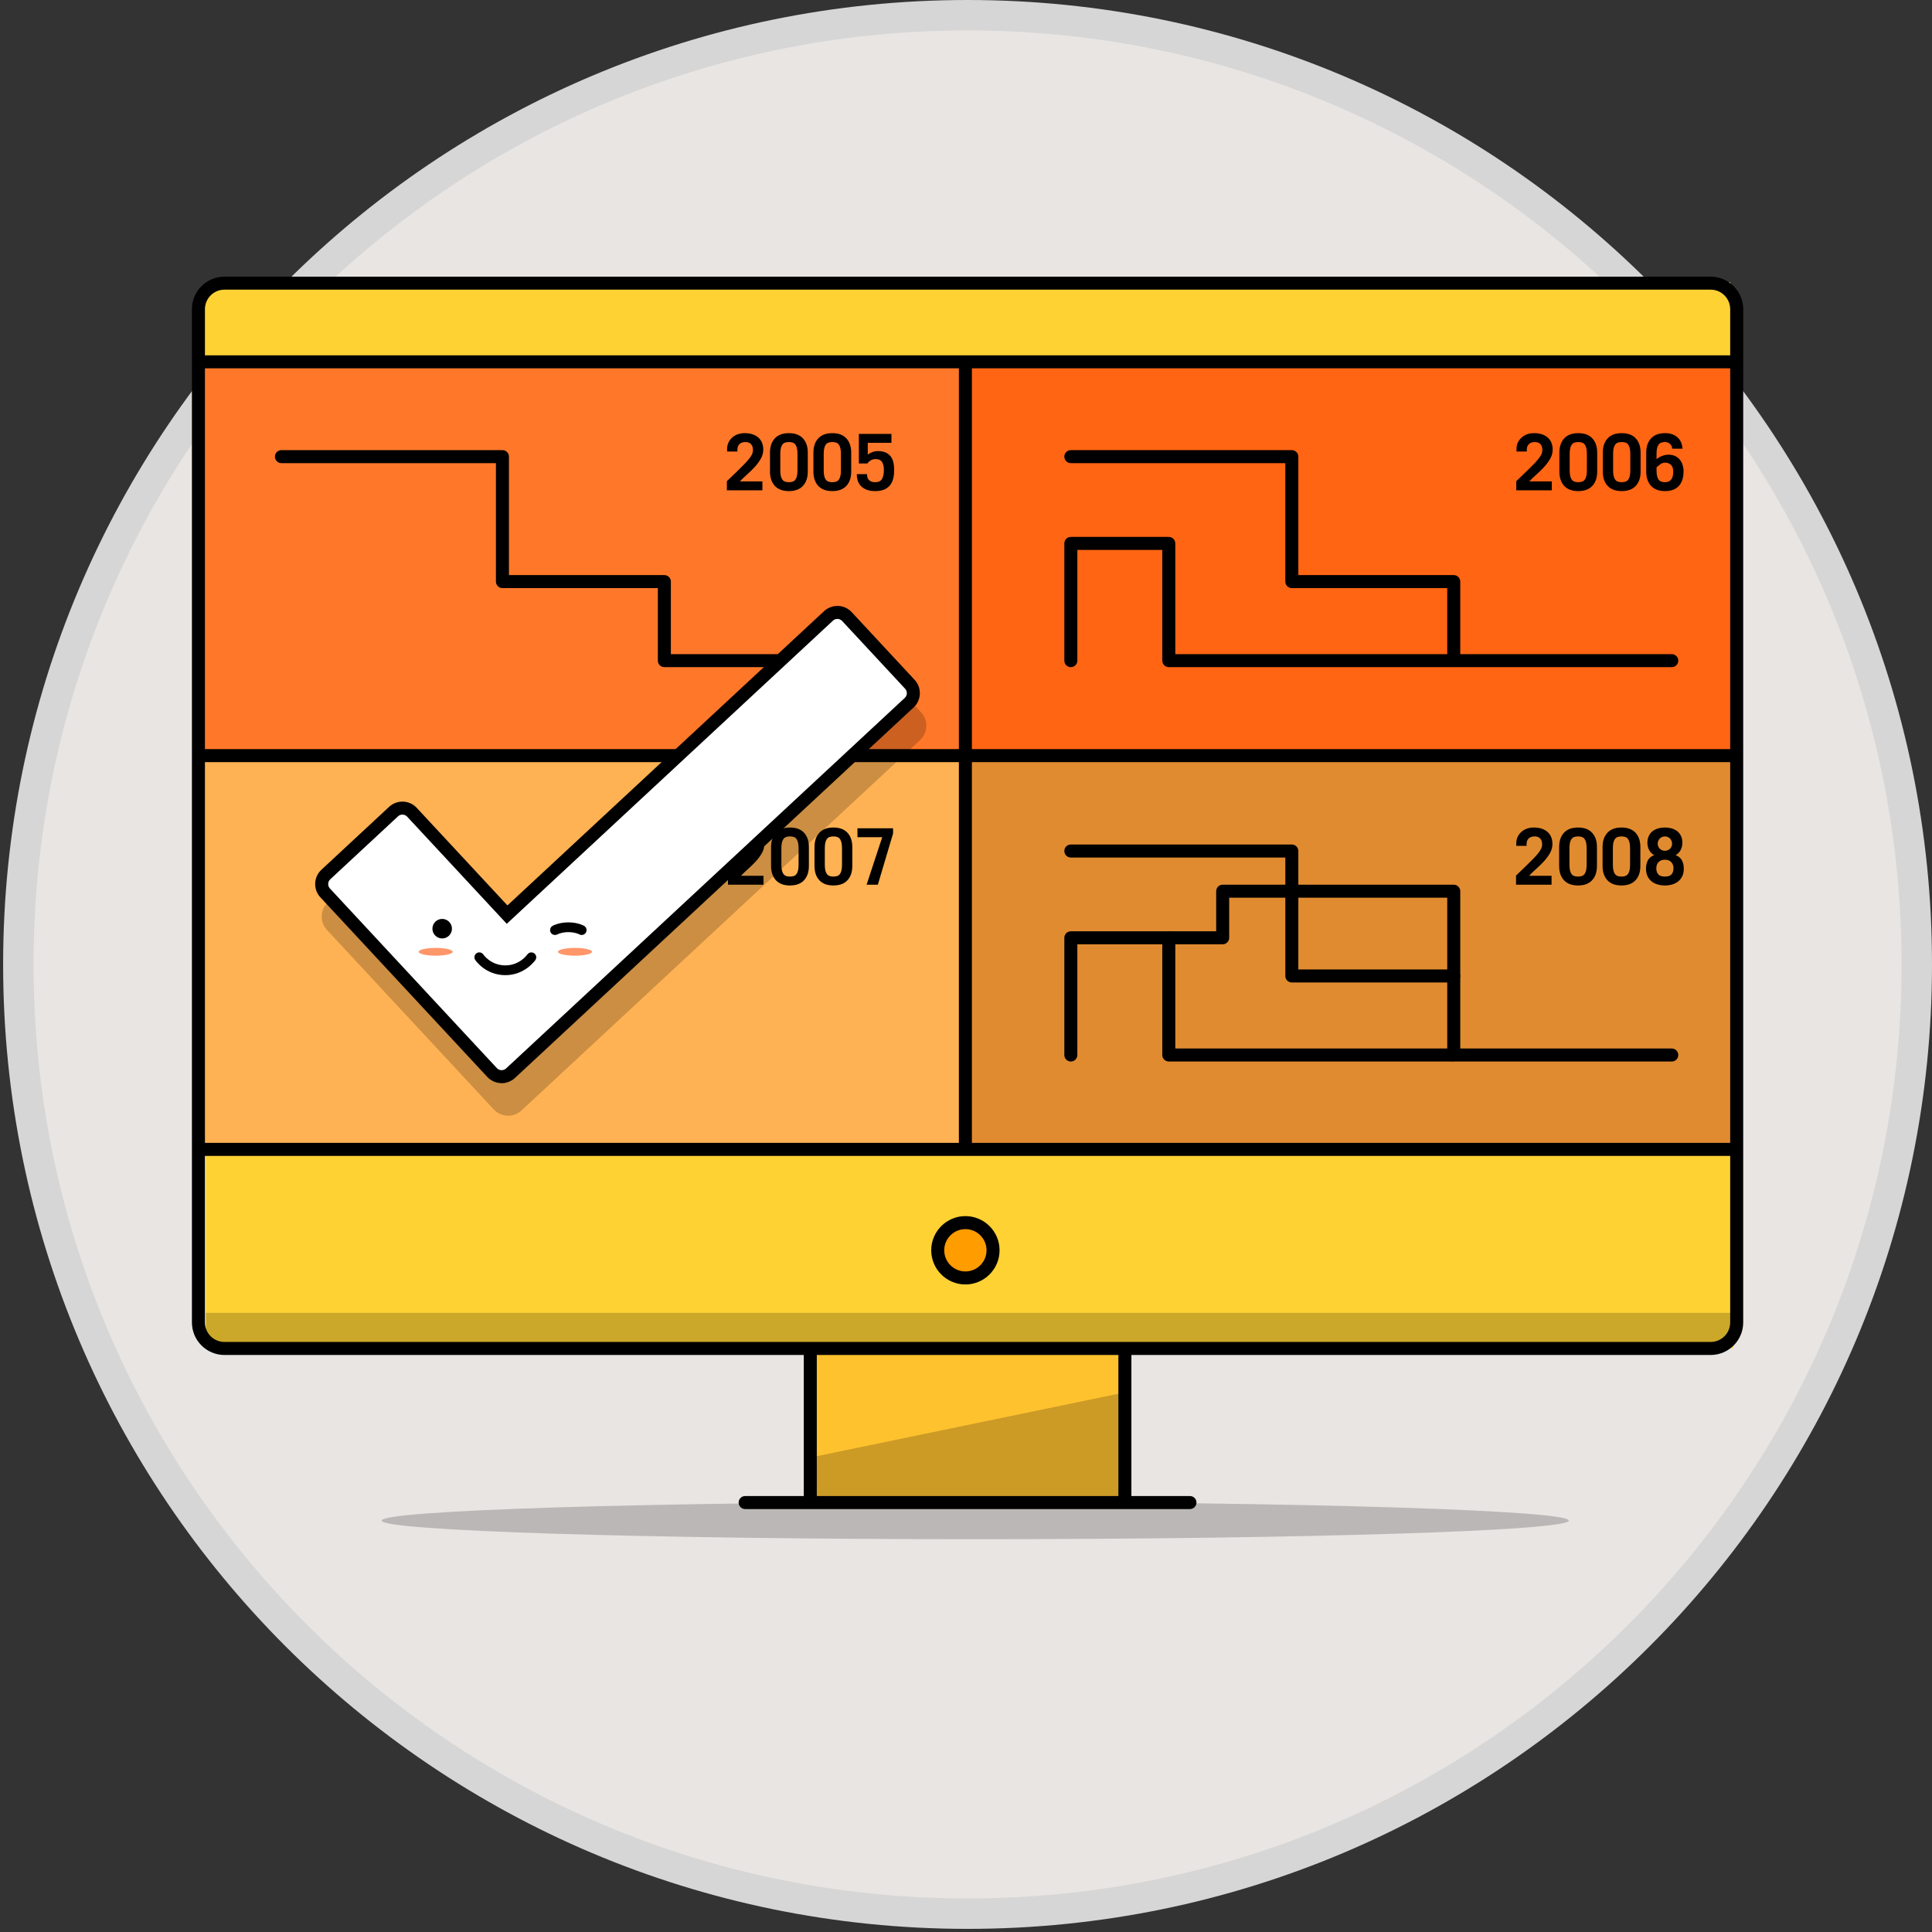 <svg xmlns="http://www.w3.org/2000/svg" width="254" height="254" viewBox="0 0 254 254">
  <rect x="0" y="0" width="254" height="254" fill="#333333" stroke="none"/>
  <g fill="none" fill-rule="evenodd" transform="translate(2 2)">
    <path fill="#E9E5E3" d="M250,124.794 C250,193.716 194.127,249.589 125.206,249.589 C56.284,249.589 0.411,193.716 0.411,124.794 C0.411,55.873 56.284,0 125.206,0 C194.127,0 250,55.873 250,124.794"/>
    <path stroke="#D6D6D6" stroke-width="4" d="M250,124.794 C250,193.716 194.127,249.589 125.206,249.589 C56.284,249.589 0.411,193.716 0.411,124.794 C0.411,55.873 56.284,0 125.206,0 C194.127,0 250,55.873 250,124.794 L250,124.794 Z"/>
    <path fill="#000000" d="M204.25,197.912 C204.25,199.262 169.31,200.357 126.208,200.357 C83.106,200.357 48.165,199.262 48.165,197.912 C48.165,196.562 83.106,195.467 126.208,195.467 C169.31,195.467 204.25,196.562 204.25,197.912" opacity=".2"/>
    <polygon fill="#FF7829" points="24.088 97.174 124.921 97.174 124.921 44.57 24.088 44.57"/>
    <polygon fill="#FFB253" points="24.088 149.295 124.921 149.295 124.921 96.691 24.088 96.691"/>
    <polygon fill="#E18B30" points="125.206 149.295 226.039 149.295 226.039 96.691 125.206 96.691"/>
    <polygon fill="#FF6513" points="125.206 97.174 226.039 97.174 226.039 44.57 125.206 44.57"/>
    <polygon fill="#FFD234" points="25.203 35.121 24.088 45.675 226.323 45.675 225.484 35.121"/>
    <polygon fill="#FFC22F" points="104.534 175.079 104.534 195.746 145.755 195.715 145.884 175.546"/>
    <polygon fill="#000000" points="104.534 189.619 104.534 195.746 145.755 195.737 145.884 181.059" opacity=".2"/>
    <polygon fill="#FFD234" points="25.065 149.127 25.065 175.268 225.858 175.23 226.488 149.718"/>
    <polygon fill="#000000" points="25.065 170.6 25.065 174.743 225.858 174.737 226.488 170.6" opacity=".2"/>
    <path fill="#000000" d="M225.468,44.713 L24.943,44.713 L24.943,38.65 C24.943,37.233 26.095,36.082 27.511,36.082 L222.9,36.082 C224.316,36.082 225.468,37.233 225.468,38.65 L225.468,44.713 Z M125.776,96.484 L225.468,96.484 L225.468,46.424 L125.776,46.424 L125.776,96.484 Z M125.776,148.256 L225.468,148.256 L225.468,98.196 L125.776,98.196 L125.776,148.256 Z M225.468,171.861 C225.468,173.277 224.316,174.428 222.9,174.428 L145.889,174.428 L104.529,174.428 L27.511,174.428 C26.095,174.428 24.943,173.277 24.943,171.861 L24.943,149.967 L225.468,149.967 L225.468,171.861 Z M105.385,194.684 L145.034,194.684 L145.034,176.14 L105.385,176.14 L105.385,194.684 Z M24.943,148.256 L124.065,148.256 L124.065,98.196 L24.943,98.196 L24.943,148.256 Z M24.943,96.484 L124.065,96.484 L124.065,46.424 L24.943,46.424 L24.943,96.484 Z M222.9,34.371 L27.511,34.371 C25.151,34.371 23.232,36.29 23.232,38.65 L23.232,171.861 C23.232,174.22 25.151,176.14 27.511,176.14 L103.673,176.14 L103.673,194.684 L95.965,194.684 C95.492,194.684 95.109,195.066 95.109,195.54 C95.109,196.013 95.492,196.395 95.965,196.395 L154.446,196.395 C154.918,196.395 155.302,196.013 155.302,195.54 C155.302,195.066 154.918,194.684 154.446,194.684 L146.745,194.684 L146.745,176.14 L222.9,176.14 C225.26,176.14 227.179,174.22 227.179,171.861 L227.179,38.65 C227.179,36.29 225.26,34.371 222.9,34.371 L222.9,34.371 Z"/>
    <path fill="#000000" d="M114.007 85.71L85.344 85.71C84.871 85.71 84.488 85.327 84.488 84.854L84.488 75.318 64.056 75.318C63.583 75.318 63.2 74.934 63.2 74.462L63.2 58.891 35.002 58.891C34.529 58.891 34.146 58.508 34.146 58.035 34.146 57.562 34.529 57.179 35.002 57.179L64.056 57.179C64.529 57.179 64.912 57.562 64.912 58.035L64.912 73.606 85.344 73.606C85.817 73.606 86.199 73.989 86.199 74.462L86.199 83.999 114.007 83.999C114.479 83.999 114.863 84.381 114.863 84.854 114.863 85.327 114.479 85.71 114.007 85.71M197.313 114.311L197.313 113.109C197.805 112.644 198.231 112.235 198.591 111.882 198.95 111.529 199.258 111.223 199.515 110.963 199.771 110.703 199.979 110.477 200.137 110.285 200.294 110.093 200.419 109.922 200.511 109.772 200.604 109.621 200.665 109.484 200.695 109.361 200.726 109.237 200.742 109.111 200.742 108.981 200.742 108.68 200.66 108.436 200.496 108.247 200.331 108.059 200.085 107.964 199.756 107.964 199.407 107.964 199.143 108.056 198.966 108.242 198.788 108.426 198.698 108.659 198.698 108.94L198.698 109.207 197.343 109.207 197.343 108.857C197.343 108.584 197.396 108.324 197.503 108.077 197.609 107.831 197.761 107.612 197.959 107.421 198.157 107.228 198.399 107.076 198.683 106.963 198.967 106.851 199.29 106.794 199.653 106.794 200.016 106.794 200.347 106.84 200.645 106.932 200.942 107.025 201.199 107.162 201.415 107.343 201.631 107.524 201.798 107.749 201.918 108.016 202.037 108.283 202.098 108.594 202.098 108.95 202.098 109.382 201.988 109.787 201.769 110.167 201.549 110.547 201.281 110.91 200.963 111.255 200.645 111.602 200.309 111.93 199.956 112.241 199.604 112.553 199.294 112.852 199.027 113.139L201.984 113.139 201.984 114.311 197.313 114.311zM204.336 111.692C204.336 111.993 204.359 112.243 204.407 112.441 204.456 112.64 204.526 112.799 204.618 112.919 204.711 113.039 204.827 113.123 204.967 113.171 205.108 113.219 205.274 113.242 205.465 113.242 205.657 113.242 205.823 113.219 205.963 113.171 206.104 113.123 206.22 113.039 206.312 112.919 206.405 112.799 206.475 112.64 206.523 112.441 206.571 112.243 206.595 111.993 206.595 111.692L206.595 109.515C206.595 109.214 206.571 108.964 206.523 108.765 206.475 108.567 206.405 108.407 206.312 108.288 206.22 108.168 206.104 108.084 205.963 108.037 205.823 107.989 205.657 107.964 205.465 107.964 205.274 107.964 205.108 107.989 204.967 108.037 204.827 108.084 204.711 108.168 204.618 108.288 204.526 108.407 204.456 108.567 204.407 108.765 204.359 108.964 204.336 109.214 204.336 109.515L204.336 111.692zM202.98 109.361C202.98 108.567 203.192 107.94 203.617 107.482 204.041 107.023 204.657 106.794 205.465 106.794 206.273 106.794 206.889 107.023 207.314 107.482 207.738 107.94 207.951 108.567 207.951 109.361L207.951 111.846C207.951 112.64 207.738 113.267 207.314 113.725 206.889 114.184 206.273 114.413 205.465 114.413 204.657 114.413 204.041 114.184 203.617 113.725 203.192 113.267 202.98 112.64 202.98 111.846L202.98 109.361zM210.045 111.692C210.045 111.993 210.069 112.243 210.116 112.441 210.165 112.64 210.236 112.799 210.327 112.919 210.42 113.039 210.536 113.123 210.676 113.171 210.817 113.219 210.983 113.242 211.175 113.242 211.366 113.242 211.533 113.219 211.672 113.171 211.813 113.123 211.929 113.039 212.022 112.919 212.114 112.799 212.184 112.64 212.232 112.441 212.28 112.243 212.305 111.993 212.305 111.692L212.305 109.515C212.305 109.214 212.28 108.964 212.232 108.765 212.184 108.567 212.114 108.407 212.022 108.288 211.929 108.168 211.813 108.084 211.672 108.037 211.533 107.989 211.366 107.964 211.175 107.964 210.983 107.964 210.817 107.989 210.676 108.037 210.536 108.084 210.42 108.168 210.327 108.288 210.236 108.407 210.165 108.567 210.116 108.765 210.069 108.964 210.045 109.214 210.045 109.515L210.045 111.692zM208.69 109.361C208.69 108.567 208.902 107.94 209.326 107.482 209.75 107.023 210.366 106.794 211.175 106.794 211.982 106.794 212.598 107.023 213.024 107.482 213.448 107.94 213.66 108.567 213.66 109.361L213.66 111.846C213.66 112.64 213.448 113.267 213.024 113.725 212.598 114.184 211.982 114.413 211.175 114.413 210.366 114.413 209.75 114.184 209.326 113.725 208.902 113.267 208.69 112.64 208.69 111.846L208.69 109.361zM217.829 108.92C217.829 108.79 217.805 108.666 217.757 108.55 217.709 108.434 217.643 108.332 217.562 108.247 217.48 108.161 217.38 108.092 217.264 108.041 217.147 107.99 217.021 107.965 216.884 107.965 216.747 107.965 216.621 107.99 216.503 108.041 216.387 108.092 216.288 108.161 216.206 108.247 216.124 108.332 216.059 108.434 216.012 108.55 215.963 108.666 215.939 108.79 215.939 108.92 215.939 109.05 215.963 109.171 216.012 109.284 216.059 109.397 216.126 109.496 216.211 109.582 216.297 109.667 216.397 109.735 216.515 109.782 216.631 109.83 216.753 109.854 216.884 109.854 217.014 109.854 217.137 109.83 217.253 109.782 217.37 109.735 217.47 109.667 217.557 109.582 217.642 109.496 217.709 109.397 217.757 109.284 217.805 109.171 217.829 109.05 217.829 108.92M218.014 112.165C218.014 111.815 217.913 111.538 217.711 111.332 217.509 111.127 217.234 111.025 216.884 111.025 216.535 111.025 216.259 111.127 216.058 111.332 215.855 111.538 215.754 111.815 215.754 112.165 215.754 112.486 215.838 112.746 216.006 112.944 216.174 113.143 216.466 113.243 216.884 113.243 217.302 113.243 217.594 113.143 217.762 112.944 217.929 112.746 218.014 112.486 218.014 112.165M219.369 112.206C219.369 112.575 219.306 112.897 219.179 113.17 219.053 113.445 218.878 113.674 218.656 113.859 218.433 114.044 218.169 114.182 217.865 114.275 217.56 114.367 217.234 114.413 216.884 114.413 216.535 114.413 216.208 114.367 215.904 114.275 215.599 114.182 215.335 114.044 215.112 113.859 214.89 113.674 214.716 113.445 214.589 113.17 214.462 112.897 214.399 112.575 214.399 112.206 214.399 111.788 214.48 111.425 214.64 111.117 214.801 110.809 215.08 110.577 215.478 110.419 215.183 110.268 214.96 110.044 214.81 109.746 214.66 109.448 214.584 109.135 214.584 108.806 214.584 108.464 214.643 108.166 214.764 107.913 214.883 107.66 215.046 107.451 215.251 107.286 215.456 107.123 215.7 106.999 215.98 106.917 216.262 106.835 216.562 106.794 216.884 106.794 217.206 106.794 217.507 106.835 217.787 106.917 218.068 106.999 218.311 107.123 218.517 107.286 218.722 107.451 218.884 107.66 219.005 107.913 219.124 108.166 219.184 108.464 219.184 108.806 219.184 109.135 219.109 109.448 218.958 109.746 218.808 110.044 218.586 110.268 218.291 110.419 218.688 110.577 218.966 110.809 219.128 111.117 219.288 111.425 219.369 111.788 219.369 112.206M93.706 114.311L93.706 113.109C94.198 112.644 94.624 112.235 94.984 111.882 95.343 111.529 95.651 111.223 95.908 110.963 96.165 110.703 96.372 110.477 96.53 110.285 96.687 110.093 96.812 109.922 96.904 109.772 96.997 109.621 97.059 109.484 97.088 109.361 97.119 109.237 97.135 109.111 97.135 108.981 97.135 108.68 97.053 108.436 96.889 108.247 96.724 108.059 96.478 107.964 96.149 107.964 95.8 107.964 95.536 108.056 95.359 108.242 95.181 108.426 95.091 108.659 95.091 108.94L95.091 109.207 93.736 109.207 93.736 108.857C93.736 108.584 93.79 108.324 93.896 108.077 94.002 107.831 94.154 107.612 94.352 107.421 94.55 107.228 94.792 107.076 95.077 106.963 95.36 106.851 95.684 106.794 96.046 106.794 96.409 106.794 96.74 106.84 97.037 106.932 97.335 107.025 97.592 107.162 97.808 107.343 98.024 107.524 98.191 107.749 98.311 108.016 98.43 108.283 98.491 108.594 98.491 108.95 98.491 109.382 98.381 109.787 98.162 110.167 97.943 110.547 97.675 110.91 97.356 111.255 97.037 111.602 96.702 111.93 96.35 112.241 95.997 112.553 95.687 112.852 95.42 113.139L98.378 113.139 98.378 114.311 93.706 114.311zM100.729 111.692C100.729 111.993 100.753 112.243 100.8 112.441 100.849 112.64 100.919 112.799 101.012 112.919 101.104 113.039 101.22 113.123 101.36 113.171 101.501 113.219 101.667 113.242 101.859 113.242 102.05 113.242 102.216 113.219 102.357 113.171 102.497 113.123 102.614 113.039 102.706 112.919 102.798 112.799 102.868 112.64 102.916 112.441 102.964 112.243 102.989 111.993 102.989 111.692L102.989 109.515C102.989 109.214 102.964 108.964 102.916 108.765 102.868 108.567 102.798 108.407 102.706 108.288 102.614 108.168 102.497 108.084 102.357 108.037 102.216 107.989 102.05 107.964 101.859 107.964 101.667 107.964 101.501 107.989 101.36 108.037 101.22 108.084 101.104 108.168 101.012 108.288 100.919 108.407 100.849 108.567 100.8 108.765 100.753 108.964 100.729 109.214 100.729 109.515L100.729 111.692zM99.373 109.361C99.373 108.567 99.586 107.94 100.01 107.482 100.434 107.023 101.05 106.794 101.859 106.794 102.667 106.794 103.282 107.023 103.707 107.482 104.132 107.94 104.344 108.567 104.344 109.361L104.344 111.846C104.344 112.64 104.132 113.267 103.707 113.725 103.282 114.184 102.667 114.413 101.859 114.413 101.05 114.413 100.434 114.184 100.01 113.725 99.586 113.267 99.373 112.64 99.373 111.846L99.373 109.361zM106.438 111.692C106.438 111.993 106.462 112.243 106.51 112.441 106.558 112.64 106.629 112.799 106.72 112.919 106.813 113.039 106.93 113.123 107.07 113.171 107.21 113.219 107.376 113.242 107.568 113.242 107.76 113.242 107.926 113.219 108.065 113.171 108.206 113.123 108.322 113.039 108.415 112.919 108.507 112.799 108.577 112.64 108.625 112.441 108.673 112.243 108.698 111.993 108.698 111.692L108.698 109.515C108.698 109.214 108.673 108.964 108.625 108.765 108.577 108.567 108.507 108.407 108.415 108.288 108.322 108.168 108.206 108.084 108.065 108.037 107.926 107.989 107.76 107.964 107.568 107.964 107.376 107.964 107.21 107.989 107.07 108.037 106.93 108.084 106.813 108.168 106.72 108.288 106.629 108.407 106.558 108.567 106.51 108.765 106.462 108.964 106.438 109.214 106.438 109.515L106.438 111.692zM105.083 109.361C105.083 108.567 105.295 107.94 105.719 107.482 106.144 107.023 106.76 106.794 107.568 106.794 108.376 106.794 108.991 107.023 109.417 107.482 109.841 107.94 110.053 108.567 110.053 109.361L110.053 111.846C110.053 112.64 109.841 113.267 109.417 113.725 108.991 114.184 108.376 114.413 107.568 114.413 106.76 114.413 106.144 114.184 105.719 113.725 105.295 113.267 105.083 112.64 105.083 111.846L105.083 109.361z"/>
    <polygon fill="#000000" points="110.731 106.896 115.413 106.896 115.413 107.574 113.411 114.31 111.931 114.31 113.986 108.068 110.731 108.068"/>
    <path fill="#000000" d="M197.344 62.462L197.344 61.261C197.836 60.796 198.262 60.387 198.621 60.034 198.981 59.681 199.289 59.375 199.546 59.115 199.802 58.855 200.01 58.629 200.168 58.437 200.325 58.245 200.45 58.074 200.542 57.924 200.635 57.773 200.696 57.636 200.726 57.513 200.757 57.389 200.773 57.263 200.773 57.133 200.773 56.832 200.691 56.587 200.527 56.399 200.362 56.211 200.116 56.116 199.787 56.116 199.438 56.116 199.174 56.208 198.996 56.394 198.819 56.578 198.729 56.811 198.729 57.092L198.729 57.359 197.374 57.359 197.374 57.009C197.374 56.736 197.427 56.476 197.533 56.229 197.64 55.983 197.792 55.763 197.99 55.573 198.188 55.38 198.43 55.228 198.714 55.115 198.998 55.003 199.321 54.946 199.684 54.946 200.047 54.946 200.378 54.992 200.676 55.084 200.973 55.177 201.23 55.314 201.445 55.495 201.662 55.676 201.829 55.901 201.949 56.168 202.068 56.435 202.129 56.746 202.129 57.102 202.129 57.534 202.019 57.939 201.8 58.319 201.58 58.699 201.312 59.062 200.994 59.407 200.676 59.754 200.34 60.082 199.987 60.393 199.635 60.705 199.325 61.004 199.058 61.291L202.015 61.291 202.015 62.462 197.344 62.462zM204.366 59.844C204.366 60.145 204.39 60.395 204.438 60.593 204.487 60.792 204.557 60.951 204.649 61.071 204.741 61.191 204.858 61.275 204.998 61.323 205.139 61.371 205.305 61.394 205.496 61.394 205.688 61.394 205.854 61.371 205.994 61.323 206.135 61.275 206.251 61.191 206.343 61.071 206.436 60.951 206.505 60.792 206.554 60.593 206.602 60.395 206.626 60.145 206.626 59.844L206.626 57.667C206.626 57.366 206.602 57.116 206.554 56.917 206.505 56.719 206.436 56.559 206.343 56.44 206.251 56.32 206.135 56.236 205.994 56.188 205.854 56.141 205.688 56.116 205.496 56.116 205.305 56.116 205.139 56.141 204.998 56.188 204.858 56.236 204.741 56.32 204.649 56.44 204.557 56.559 204.487 56.719 204.438 56.917 204.39 57.116 204.366 57.366 204.366 57.667L204.366 59.844zM203.011 57.513C203.011 56.719 203.223 56.092 203.648 55.634 204.072 55.175 204.688 54.946 205.496 54.946 206.304 54.946 206.92 55.175 207.345 55.634 207.769 56.092 207.982 56.719 207.982 57.513L207.982 59.998C207.982 60.792 207.769 61.419 207.345 61.877 206.92 62.336 206.304 62.565 205.496 62.565 204.688 62.565 204.072 62.336 203.648 61.877 203.223 61.419 203.011 60.792 203.011 59.998L203.011 57.513zM210.076 59.844C210.076 60.145 210.1 60.395 210.147 60.593 210.196 60.792 210.267 60.951 210.358 61.071 210.451 61.191 210.567 61.275 210.707 61.323 210.848 61.371 211.014 61.394 211.206 61.394 211.397 61.394 211.563 61.371 211.703 61.323 211.844 61.275 211.96 61.191 212.053 61.071 212.145 60.951 212.215 60.792 212.263 60.593 212.311 60.395 212.336 60.145 212.336 59.844L212.336 57.667C212.336 57.366 212.311 57.116 212.263 56.917 212.215 56.719 212.145 56.559 212.053 56.44 211.96 56.32 211.844 56.236 211.703 56.188 211.563 56.141 211.397 56.116 211.206 56.116 211.014 56.116 210.848 56.141 210.707 56.188 210.567 56.236 210.451 56.32 210.358 56.44 210.267 56.559 210.196 56.719 210.147 56.917 210.1 57.116 210.076 57.366 210.076 57.667L210.076 59.844zM208.72 57.513C208.72 56.719 208.933 56.092 209.357 55.634 209.781 55.175 210.397 54.946 211.206 54.946 212.013 54.946 212.629 55.175 213.054 55.634 213.479 56.092 213.691 56.719 213.691 57.513L213.691 59.998C213.691 60.792 213.479 61.419 213.054 61.877 212.629 62.336 212.013 62.565 211.206 62.565 210.397 62.565 209.781 62.336 209.357 61.877 208.933 61.419 208.72 60.792 208.72 59.998L208.72 57.513zM215.785 59.844C215.785 60.145 215.81 60.395 215.856 60.593 215.905 60.792 215.976 60.951 216.068 61.071 216.16 61.191 216.277 61.275 216.417 61.323 216.557 61.371 216.723 61.394 216.915 61.394 217.271 61.394 217.537 61.275 217.716 61.036 217.894 60.795 217.983 60.46 217.983 60.029 217.983 59.618 217.884 59.315 217.685 59.12 217.486 58.925 217.23 58.827 216.915 58.827 216.696 58.827 216.497 58.889 216.319 59.012 216.141 59.135 215.963 59.276 215.785 59.434L215.785 59.844zM217.849 56.989C217.836 56.736 217.74 56.527 217.561 56.363 217.384 56.198 217.168 56.116 216.915 56.116 216.723 56.116 216.557 56.141 216.417 56.188 216.277 56.236 216.16 56.32 216.068 56.44 215.976 56.559 215.905 56.719 215.856 56.917 215.81 57.116 215.785 57.366 215.785 57.667L215.785 58.355C216.019 58.177 216.268 58.037 216.534 57.934 216.802 57.832 217.083 57.78 217.377 57.78 217.699 57.78 217.983 57.838 218.229 57.954 218.476 58.071 218.681 58.23 218.845 58.432 219.01 58.634 219.133 58.869 219.215 59.135 219.297 59.402 219.338 59.683 219.338 59.978 219.338 60.36 219.291 60.71 219.194 61.025 219.098 61.34 218.953 61.612 218.759 61.841 218.563 62.071 218.311 62.249 218.004 62.375 217.695 62.502 217.333 62.565 216.915 62.565 216.106 62.565 215.491 62.336 215.066 61.877 214.642 61.419 214.43 60.792 214.43 59.998L214.43 57.513C214.43 56.719 214.642 56.092 215.066 55.634 215.491 55.175 216.106 54.946 216.915 54.946 217.558 54.946 218.088 55.119 218.502 55.464 218.916 55.81 219.15 56.318 219.204 56.989L217.849 56.989zM93.562 62.462L93.562 61.261C94.055 60.796 94.481 60.387 94.84 60.034 95.199 59.681 95.508 59.375 95.764 59.115 96.021 58.855 96.228 58.629 96.386 58.437 96.543 58.245 96.668 58.074 96.76 57.924 96.853 57.773 96.915 57.636 96.944 57.513 96.976 57.389 96.991 57.263 96.991 57.133 96.991 56.832 96.909 56.587 96.745 56.399 96.58 56.211 96.334 56.116 96.005 56.116 95.657 56.116 95.393 56.208 95.215 56.394 95.037 56.578 94.948 56.811 94.948 57.092L94.948 57.359 93.592 57.359 93.592 57.009C93.592 56.736 93.646 56.476 93.752 56.229 93.858 55.983 94.01 55.763 94.208 55.573 94.407 55.38 94.648 55.228 94.933 55.115 95.217 55.003 95.54 54.946 95.902 54.946 96.265 54.946 96.597 54.992 96.893 55.084 97.191 55.177 97.449 55.314 97.664 55.495 97.88 55.676 98.047 55.901 98.167 56.168 98.287 56.435 98.347 56.746 98.347 57.102 98.347 57.534 98.237 57.939 98.018 58.319 97.799 58.699 97.531 59.062 97.213 59.407 96.893 59.754 96.559 60.082 96.206 60.393 95.853 60.705 95.543 61.004 95.277 61.291L98.234 61.291 98.234 62.462 93.562 62.462zM100.585 59.844C100.585 60.145 100.609 60.395 100.656 60.593 100.705 60.792 100.776 60.951 100.867 61.071 100.96 61.191 101.076 61.275 101.217 61.323 101.357 61.371 101.523 61.394 101.715 61.394 101.906 61.394 102.073 61.371 102.212 61.323 102.353 61.275 102.469 61.191 102.562 61.071 102.654 60.951 102.724 60.792 102.772 60.593 102.82 60.395 102.845 60.145 102.845 59.844L102.845 57.667C102.845 57.366 102.82 57.116 102.772 56.917 102.724 56.719 102.654 56.559 102.562 56.44 102.469 56.32 102.353 56.236 102.212 56.188 102.073 56.141 101.906 56.116 101.715 56.116 101.523 56.116 101.357 56.141 101.217 56.188 101.076 56.236 100.96 56.32 100.867 56.44 100.776 56.559 100.705 56.719 100.656 56.917 100.609 57.116 100.585 57.366 100.585 57.667L100.585 59.844zM99.23 57.513C99.23 56.719 99.442 56.092 99.866 55.634 100.291 55.175 100.906 54.946 101.715 54.946 102.523 54.946 103.138 55.175 103.564 55.634 103.988 56.092 104.2 56.719 104.2 57.513L104.2 59.998C104.2 60.792 103.988 61.419 103.564 61.877 103.138 62.336 102.523 62.565 101.715 62.565 100.906 62.565 100.291 62.336 99.866 61.877 99.442 61.419 99.23 60.792 99.23 59.998L99.23 57.513zM106.294 59.844C106.294 60.145 106.318 60.395 106.366 60.593 106.414 60.792 106.485 60.951 106.577 61.071 106.669 61.191 106.786 61.275 106.926 61.323 107.066 61.371 107.233 61.394 107.424 61.394 107.616 61.394 107.782 61.371 107.922 61.323 108.062 61.275 108.179 61.191 108.271 61.071 108.363 60.951 108.433 60.792 108.482 60.593 108.529 60.395 108.554 60.145 108.554 59.844L108.554 57.667C108.554 57.366 108.529 57.116 108.482 56.917 108.433 56.719 108.363 56.559 108.271 56.44 108.179 56.32 108.062 56.236 107.922 56.188 107.782 56.141 107.616 56.116 107.424 56.116 107.233 56.116 107.066 56.141 106.926 56.188 106.786 56.236 106.669 56.32 106.577 56.44 106.485 56.559 106.414 56.719 106.366 56.917 106.318 57.116 106.294 57.366 106.294 57.667L106.294 59.844zM104.939 57.513C104.939 56.719 105.151 56.092 105.575 55.634 106 55.175 106.616 54.946 107.424 54.946 108.233 54.946 108.848 55.175 109.273 55.634 109.697 56.092 109.909 56.719 109.909 57.513L109.909 59.998C109.909 60.792 109.697 61.419 109.273 61.877 108.848 62.336 108.233 62.565 107.424 62.565 106.616 62.565 106 62.336 105.575 61.877 105.151 61.419 104.939 60.792 104.939 59.998L104.939 57.513zM111.994 60.337C111.98 60.686 112.068 60.95 112.261 61.127 112.452 61.306 112.716 61.395 113.051 61.395 113.489 61.395 113.79 61.256 113.955 60.978 114.119 60.701 114.202 60.302 114.202 59.783 114.202 59.324 114.119 58.971 113.955 58.724 113.79 58.478 113.513 58.355 113.123 58.355 112.89 58.355 112.683 58.406 112.502 58.509 112.32 58.612 112.165 58.752 112.035 58.93L110.915 58.93 110.915 55.048 115.197 55.048 115.197 56.219 112.086 56.219 112.086 57.76C112.285 57.622 112.49 57.513 112.702 57.431 112.915 57.349 113.158 57.307 113.431 57.307 113.828 57.307 114.162 57.367 114.432 57.487 114.702 57.608 114.922 57.775 115.09 57.991 115.257 58.206 115.378 58.469 115.449 58.781 115.521 59.093 115.557 59.437 115.557 59.813 115.557 60.245 115.511 60.63 115.418 60.969 115.326 61.307 115.18 61.594 114.982 61.831 114.783 62.067 114.526 62.248 114.211 62.375 113.896 62.501 113.517 62.566 113.072 62.566 112.606 62.566 112.219 62.501 111.911 62.375 111.603 62.248 111.354 62.081 111.162 61.872 110.97 61.663 110.835 61.426 110.756 61.159 110.678 60.891 110.638 60.617 110.638 60.337L111.994 60.337zM217.788 85.71L189.125 85.71C188.652 85.71 188.269 85.327 188.269 84.854L188.269 75.318 167.837 75.318C167.365 75.318 166.981 74.934 166.981 74.462L166.981 58.891 138.783 58.891C138.31 58.891 137.927 58.508 137.927 58.035 137.927 57.562 138.31 57.179 138.783 57.179L167.837 57.179C168.31 57.179 168.693 57.562 168.693 58.035L168.693 73.606 189.125 73.606C189.597 73.606 189.981 73.989 189.981 74.462L189.981 83.999 217.788 83.999C218.261 83.999 218.644 84.381 218.644 84.854 218.644 85.327 218.261 85.71 217.788 85.71"/>
    <path fill="#000000" d="M188.886 85.71L151.662 85.71C151.189 85.71 150.806 85.327 150.806 84.854L150.806 70.298 139.639 70.298 139.639 84.854C139.639 85.327 139.256 85.71 138.783 85.71 138.31 85.71 137.927 85.327 137.927 84.854L137.927 69.442C137.927 68.969 138.31 68.587 138.783 68.587L151.662 68.587C152.134 68.587 152.517 68.969 152.517 69.442L152.517 83.999 188.886 83.999C189.358 83.999 189.742 84.381 189.742 84.854 189.742 85.327 189.358 85.71 188.886 85.71M217.788 137.558L189.125 137.558C188.652 137.558 188.269 137.175 188.269 136.702L188.269 127.166 167.837 127.166C167.365 127.166 166.981 126.783 166.981 126.31L166.981 110.739 138.783 110.739C138.31 110.739 137.927 110.356 137.927 109.883 137.927 109.41 138.31 109.027 138.783 109.027L167.837 109.027C168.31 109.027 168.693 109.41 168.693 109.883L168.693 125.454 189.125 125.454C189.597 125.454 189.981 125.837 189.981 126.31L189.981 135.847 217.788 135.847C218.261 135.847 218.644 136.229 218.644 136.702 218.644 137.175 218.261 137.558 217.788 137.558"/>
    <path fill="#000000" d="M188.886,137.558 L151.662,137.558 C151.189,137.558 150.806,137.175 150.806,136.702 L150.806,122.146 L139.639,122.146 L139.639,136.702 C139.639,137.175 139.256,137.558 138.783,137.558 C138.31,137.558 137.927,137.175 137.927,136.702 L137.927,121.29 C137.927,120.817 138.31,120.435 138.783,120.435 L151.662,120.435 C152.134,120.435 152.517,120.817 152.517,121.29 L152.517,135.847 L188.886,135.847 C189.358,135.847 189.742,136.229 189.742,136.702 C189.742,137.175 189.358,137.558 188.886,137.558"/>
    <path fill="#000000" d="M189.125,127.166 C188.652,127.166 188.269,126.783 188.269,126.309 L188.269,116.022 L159.602,116.022 L159.602,121.29 C159.602,121.763 159.219,122.146 158.747,122.146 L151.662,122.146 C151.189,122.146 150.806,121.763 150.806,121.29 C150.806,120.817 151.189,120.434 151.662,120.434 L157.891,120.434 L157.891,115.167 C157.891,114.694 158.274,114.311 158.747,114.311 L189.125,114.311 C189.598,114.311 189.981,114.694 189.981,115.167 L189.981,126.309 C189.981,126.783 189.598,127.166 189.125,127.166"/>
    <path fill="#FF9C00" d="M124.92,166.204 C122.809,166.204 121.091,164.486 121.091,162.375 C121.091,160.264 122.809,158.545 124.92,158.545 C127.032,158.545 128.75,160.264 128.75,162.375 C128.75,164.486 127.032,166.204 124.92,166.204"/>
    <path fill="#000000" d="M124.92,159.594 C123.387,159.594 122.139,160.841 122.139,162.375 C122.139,163.908 123.387,165.156 124.92,165.156 C126.454,165.156 127.702,163.908 127.702,162.375 C127.702,160.841 126.454,159.594 124.92,159.594 M124.92,166.868 C122.444,166.868 120.428,164.852 120.428,162.375 C120.428,159.898 122.444,157.882 124.92,157.882 C127.397,157.882 129.413,159.898 129.413,162.375 C129.413,164.852 127.397,166.868 124.92,166.868"/>
    <path fill="#000000" d="M119.104,91.659 L110.828,82.756 C110.363,82.255 109.729,81.965 109.042,81.94 C108.356,81.927 107.701,82.157 107.201,82.623 L65.567,121.315 L53.642,108.484 C53.178,107.983 52.544,107.693 51.857,107.668 C51.172,107.649 50.516,107.885 50.015,108.351 L41.112,116.626 C40.61,117.091 40.32,117.726 40.295,118.413 C40.27,119.099 40.513,119.753 40.979,120.254 L54.651,134.965 L62.926,143.869 C63.048,144.001 63.182,144.114 63.322,144.215 C63.371,144.249 63.425,144.273 63.476,144.304 C63.572,144.363 63.669,144.422 63.77,144.467 C63.837,144.497 63.909,144.515 63.979,144.539 C64.069,144.569 64.159,144.603 64.251,144.623 C64.336,144.641 64.424,144.648 64.511,144.658 C64.606,144.669 64.701,144.686 64.796,144.687 L64.809,144.687 C64.97,144.687 65.127,144.671 65.282,144.643 C65.362,144.628 65.439,144.599 65.518,144.576 C65.59,144.556 65.665,144.541 65.736,144.514 C65.835,144.475 65.928,144.423 66.021,144.372 C66.069,144.346 66.119,144.328 66.165,144.299 C66.301,144.214 66.432,144.115 66.553,144.002 L75.459,135.725 L118.97,95.288 C120.007,94.324 120.067,92.696 119.104,91.659" opacity=".2"/>
    <polygon fill="#FFFFFF" points="40.22 113.35 50.166 104.141 51.179 104.141 64.533 118.231 107.061 78.722 108.74 78.722 117.706 88.484 117.706 90.51 84.979 120.35 64.625 139.322 62.692 139.322 40.22 115.377"/>
    <path fill="#000000" d="M116.95,89.755 L75.202,128.554 L73.437,130.194 L73.436,130.195 L64.533,138.47 C64.366,138.625 64.148,138.704 63.919,138.696 C63.689,138.687 63.477,138.592 63.323,138.426 L55.048,129.522 L55.048,129.522 L53.408,127.757 L41.376,114.81 C41.222,114.644 41.141,114.426 41.149,114.196 C41.158,113.967 41.254,113.755 41.42,113.601 L50.324,105.326 C50.49,105.171 50.688,105.089 50.938,105.1 C51.167,105.108 51.378,105.204 51.533,105.37 L63.458,118.201 L64.623,119.455 L65.876,118.29 L107.509,79.597 C107.674,79.443 107.88,79.362 108.123,79.372 C108.352,79.38 108.564,79.477 108.718,79.642 L116.994,88.546 C117.315,88.891 117.295,89.434 116.95,89.755 M118.247,87.381 L109.972,78.477 C109.507,77.977 108.872,77.686 108.186,77.661 C107.5,77.648 106.845,77.879 106.344,78.344 L64.712,117.037 L52.786,104.206 C52.321,103.704 51.687,103.415 51,103.389 C50.316,103.37 49.66,103.606 49.158,104.073 L40.255,112.347 C39.754,112.813 39.464,113.447 39.439,114.134 C39.414,114.821 39.657,115.475 40.122,115.975 L53.795,130.686 L62.07,139.59 C62.191,139.722 62.325,139.836 62.466,139.936 C62.514,139.97 62.569,139.995 62.62,140.025 C62.716,140.083 62.812,140.144 62.914,140.188 C62.981,140.218 63.053,140.236 63.122,140.259 C63.213,140.291 63.302,140.324 63.394,140.344 C63.479,140.363 63.567,140.369 63.654,140.38 C63.75,140.39 63.844,140.407 63.94,140.407 C63.945,140.407 63.949,140.408 63.953,140.408 C64.113,140.408 64.272,140.393 64.426,140.364 C64.506,140.349 64.583,140.32 64.662,140.298 C64.734,140.277 64.81,140.263 64.88,140.235 C64.978,140.197 65.071,140.144 65.165,140.093 C65.213,140.068 65.263,140.049 65.309,140.021 C65.445,139.935 65.575,139.837 65.697,139.723 L74.602,131.447 L118.115,91.009 C119.151,90.046 119.211,88.418 118.247,87.381"/>
    <path fill="#000000" d="M64.437 126.204C61.844 126.204 60.535 124.289 60.481 124.207 60.284 123.913 60.363 123.514 60.657 123.317 60.951 123.122 61.349 123.199 61.546 123.492 61.592 123.558 62.552 124.92 64.437 124.92 66.299 124.92 67.292 123.543 67.333 123.484 67.538 123.195 67.937 123.124 68.226 123.326 68.515 123.527 68.588 123.924 68.388 124.216 68.333 124.296 66.988 126.204 64.437 126.204M57.418 120.094C57.418 120.803 56.843 121.378 56.134 121.378 55.425 121.378 54.85 120.803 54.85 120.094 54.85 119.385 55.425 118.81 56.134 118.81 56.843 118.81 57.418 119.385 57.418 120.094"/>
    <path fill="#FF966A" d="M57.517 123.132C57.517 123.416 56.514 123.646 55.278 123.646 54.042 123.646 53.039 123.416 53.039 123.132 53.039 122.849 54.042 122.619 55.278 122.619 56.514 122.619 57.517 122.849 57.517 123.132M75.834 123.132C75.834 123.416 74.832 123.646 73.596 123.646 72.359 123.646 71.356 123.416 71.356 123.132 71.356 122.849 72.359 122.619 73.596 122.619 74.832 122.619 75.834 122.849 75.834 123.132"/>
    <path fill="#000000" d="M74.474,120.924 C74.364,120.924 74.254,120.896 74.152,120.837 C74.152,120.837 73.617,120.548 72.718,120.548 C71.838,120.548 71.273,120.843 71.268,120.846 C70.955,121.013 70.568,120.897 70.4,120.587 C70.232,120.278 70.342,119.892 70.651,119.721 C70.735,119.674 71.509,119.264 72.718,119.264 C73.964,119.264 74.716,119.68 74.797,119.727 C75.103,119.905 75.207,120.298 75.03,120.605 C74.91,120.81 74.695,120.924 74.474,120.924"/>
  </g>
</svg>
